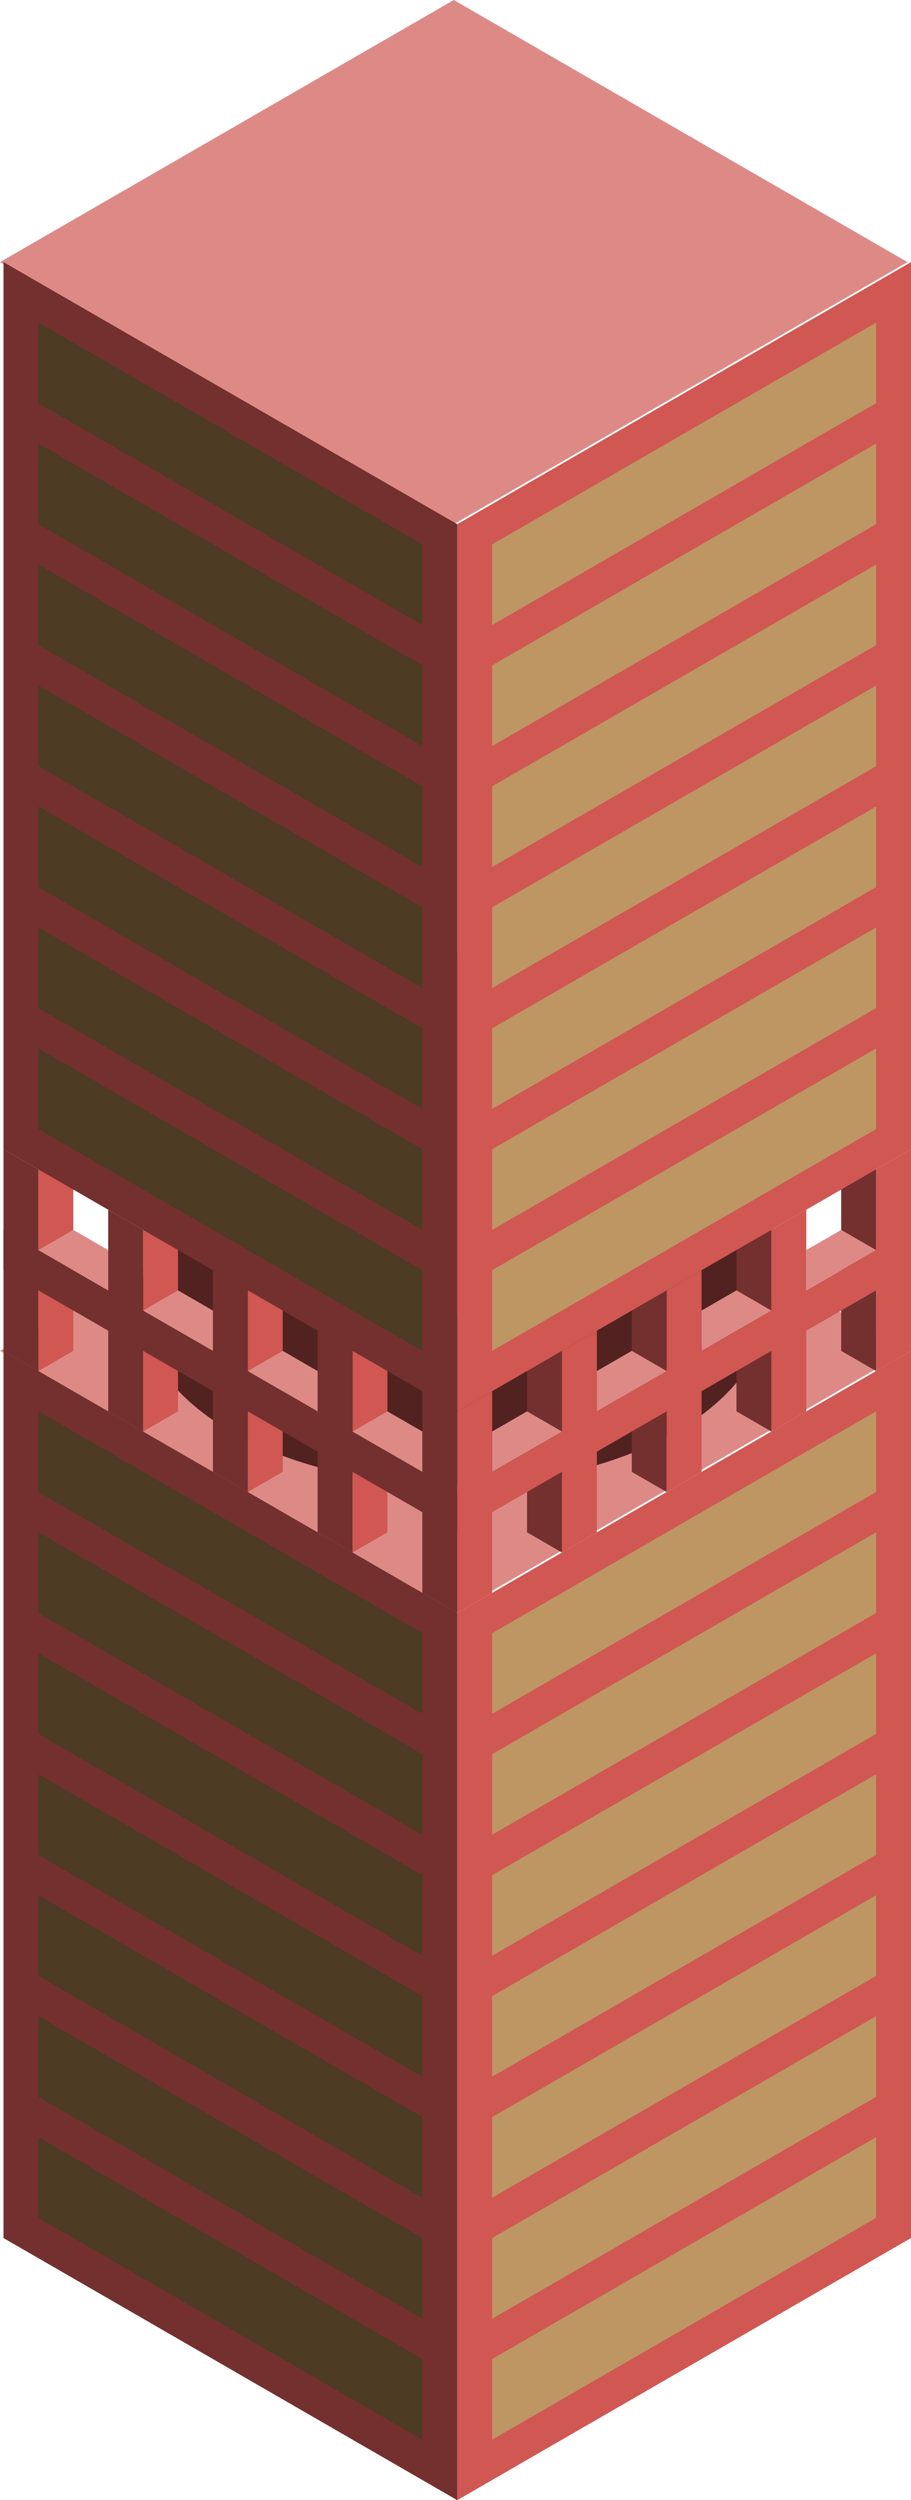 <svg id="Layer_1" data-name="Layer 1" xmlns="http://www.w3.org/2000/svg" xmlns:xlink="http://www.w3.org/1999/xlink" viewBox="0 0 130.5 357.96">
  <defs>
    <style>
      .top-prim {
        fill: #dd8a87;
      }

      .cls-1 {
        fill: url(#linear-gradient);
      }

      .exterior-L-dark {
        fill: #512220;
      }

      .exterior-R-prim {
        fill: #d05752;
      }

      .exterior-L-prim {
        fill: #73302e;
      }

      .window-R-prim {
        fill: #bd9664;
      }

      .window-L-prim {
        fill: #4d3b24;
      }
    </style>
    <linearGradient id="linear-gradient" x1="369.243" y1="-1676.407" x2="370.221" y2="-1676.361" gradientTransform="matrix(90, 0, 0, -24.32, -33210.5, -40595.665)" gradientUnits="userSpaceOnUse">
      <stop offset="0.013" stop-color="#938a82"/>
      <stop offset="0.978" stop-color="#dbd7d4"/>
    </linearGradient>
  </defs>
  <title>Artboard 8</title>
  <g id="Group">
    <path id="top-T2" class="top-prim" d="M65,155.88l65,37.53L65,230.94,0,193.41Z"/>
  </g>
  <g id="gradient-L2-R2">
    <g id="Group-2" data-name="Group">
      <rect id="Rectangle" class="cls-1" x="20.5" y="162" width="90" height="24"/>
      <ellipse id="Ellipse" class="exterior-L-dark" cx="65" cy="186.638" rx="45" ry="25.981"/>
    </g>
    <ellipse id="Ellipse-2" data-name="Ellipse" class="exterior-R-prim" cx="65" cy="162.317" rx="45" ry="25.981"/>
  </g>
  <path id="body-L2" class="exterior-L-prim" d="M80.5,193.41l-5-2.89v28.87l5,2.89Z"/>
  <path id="body-R2" class="exterior-R-prim" d="M50.5,193.41l5-2.89v28.87l-5,2.89Z"/>
  <path id="body-L2-2" data-name="body-L2" class="exterior-L-prim" d="M95.5,184.75l-5-2.89v28.87l5,2.89Z"/>
  <path id="body-R2-2" data-name="body-R2" class="exterior-R-prim" d="M35.5,184.75l5-2.89v28.87l-5,2.89Z"/>
  <path id="body-L2-3" data-name="body-L2" class="exterior-L-prim" d="M110.5,176.09l-5-2.89v28.87l5,2.89Z"/>
  <path id="body-R2-3" data-name="body-R2" class="exterior-R-prim" d="M20.5,176.09l5-2.89v28.87l-5,2.89Z"/>
  <path id="body-L2-4" data-name="body-L2" class="exterior-L-prim" d="M125.5,167.43l-5-2.89v28.87l5,2.89Z"/>
  <path id="body-R2-4" data-name="body-R2" class="exterior-R-prim" d="M5.5,167.43l5-2.89v28.87l-5,2.89Z"/>
  <path id="anchor_0_75.05_130" class="top-prim" d="M65,0l65,37.53L65,75.05,0,37.53Z"/>
  <path id="body-R2-5" data-name="body-R2" class="exterior-R-prim" d="M65.5,75.05l65-37.52V164.54l-65,37.53Z"/>
  <path id="body-R2-6" data-name="body-R2" class="exterior-R-prim" d="M65.5,230.94l65-37.53V320.43l-65,37.53Z"/>
  <path id="body-L2-5" data-name="body-L2" class="exterior-L-prim" d="M65.5,75.05.5,37.53V164.54l65,37.53Z"/>
  <path id="body-L2-6" data-name="body-L2" class="exterior-L-prim" d="M65.5,230.94.5,193.41V320.43l65,37.53Z"/>
  <g id="windows-R2">
    <path id="Path" class="window-R-prim" d="M70.5,77.94l55-31.75V57.73l-55,31.76Z"/>
    <path id="Path-2" data-name="Path" class="window-R-prim" d="M70.5,112.58l55-31.75V92.37l-55,31.76Z"/>
    <path id="Path-3" data-name="Path" class="window-R-prim" d="M70.5,147.22l55-31.75v11.55l-55,31.75Z"/>
    <path id="Path-4" data-name="Path" class="window-R-prim" d="M70.5,95.26l55-31.75V75.05l-55,31.76Z"/>
    <path id="Path-5" data-name="Path" class="window-R-prim" d="M70.5,129.9l55-31.75V109.7l-55,31.75Z"/>
    <path id="Path-6" data-name="Path" class="window-R-prim" d="M70.5,164.54l55-31.75v11.55l-55,31.75Z"/>
    <path id="Path-7" data-name="Path" class="window-R-prim" d="M70.5,181.86l55-31.75v11.55l-55,31.75Z"/>
  </g>
  <g id="windows-R2-2" data-name="windows-R2">
    <path id="Path-8" data-name="Path" class="window-R-prim" d="M70.5,233.83l55-31.76v11.55l-55,31.75Z"/>
    <path id="Path-9" data-name="Path" class="window-R-prim" d="M70.5,268.47l55-31.76v11.55l-55,31.75Z"/>
    <path id="Path-10" data-name="Path" class="window-R-prim" d="M70.5,303.11l55-31.76V282.9l-55,31.75Z"/>
    <path id="Path-11" data-name="Path" class="window-R-prim" d="M70.5,251.15l55-31.76v11.55l-55,31.75Z"/>
    <path id="Path-12" data-name="Path" class="window-R-prim" d="M70.5,285.79l55-31.76v11.55l-55,31.75Z"/>
    <path id="Path-13" data-name="Path" class="window-R-prim" d="M70.5,320.43l55-31.76v11.55l-55,31.76Z"/>
    <path id="Path-14" data-name="Path" class="window-R-prim" d="M70.5,337.75l55-31.76v11.55l-55,31.76Z"/>
  </g>
  <g id="windows-L2">
    <path id="Path-15" data-name="Path" class="window-L-prim" d="M60.5,77.94,5.5,46.19V57.73l55,31.76Z"/>
    <path id="Path-16" data-name="Path" class="window-L-prim" d="M60.5,112.58,5.5,80.83V92.37l55,31.76Z"/>
    <path id="Path-17" data-name="Path" class="window-L-prim" d="M60.5,147.22l-55-31.75v11.55l55,31.75Z"/>
    <path id="Path-18" data-name="Path" class="window-L-prim" d="M60.5,95.26,5.5,63.51V75.05l55,31.76Z"/>
    <path id="Path-19" data-name="Path" class="window-L-prim" d="M60.5,129.9,5.5,98.15V109.7l55,31.75Z"/>
    <path id="Path-20" data-name="Path" class="window-L-prim" d="M60.5,164.54l-55-31.75v11.55l55,31.75Z"/>
    <path id="Path-21" data-name="Path" class="window-L-prim" d="M60.5,181.86l-55-31.75v11.55l55,31.75Z"/>
  </g>
  <g id="windows-L2-2" data-name="windows-L2">
    <path id="Path-22" data-name="Path" class="window-L-prim" d="M60.5,233.83l-55-31.76v11.55l55,31.75Z"/>
    <path id="Path-23" data-name="Path" class="window-L-prim" d="M60.5,268.47l-55-31.76v11.55l55,31.75Z"/>
    <path id="Path-24" data-name="Path" class="window-L-prim" d="M60.5,303.11l-55-31.76V282.9l55,31.75Z"/>
    <path id="Path-25" data-name="Path" class="window-L-prim" d="M60.5,251.15l-55-31.76v11.55l55,31.75Z"/>
    <path id="Path-26" data-name="Path" class="window-L-prim" d="M60.5,285.79l-55-31.76v11.55l55,31.75Z"/>
    <path id="Path-27" data-name="Path" class="window-L-prim" d="M60.5,320.43l-55-31.76v11.55l55,31.76Z"/>
    <path id="Path-28" data-name="Path" class="window-L-prim" d="M60.5,337.75l-55-31.76v11.55l55,31.76Z"/>
  </g>
  <path id="body-L2-7" data-name="body-L2" class="exterior-L-prim" d="M65.5,213.62.5,176.09v5.77l65,37.53Z"/>
  <g id="body-R2-7" data-name="body-R2">
    <path id="Path-29" data-name="Path" class="exterior-R-prim" d="M65.5,213.62l65-37.53v5.77l-65,37.53Z"/>
    <path id="Path-30" data-name="Path" class="exterior-R-prim" d="M65.5,202.07l5-2.89v28.87l-5,2.89Z"/>
    <path id="Path-31" data-name="Path" class="exterior-R-prim" d="M95.5,184.75l5-2.89v28.87l-5,2.89Z"/>
    <path id="Path-32" data-name="Path" class="exterior-R-prim" d="M80.5,193.41l5-2.89v28.87l-5,2.89Z"/>
    <path id="Path-33" data-name="Path" class="exterior-R-prim" d="M110.5,176.09l5-2.89v28.87l-5,2.89Z"/>
    <path id="Path-34" data-name="Path" class="exterior-R-prim" d="M125.5,167.43l5-2.89v28.87l-5,2.89Z"/>
  </g>
  <g id="body-L2-8" data-name="body-L2">
    <path id="Path-35" data-name="Path" class="exterior-L-prim" d="M65.5,202.07l-5-2.89v28.87l5,2.89Z"/>
    <path id="Path-36" data-name="Path" class="exterior-L-prim" d="M35.5,184.75l-5-2.89v28.87l5,2.89Z"/>
    <path id="Path-37" data-name="Path" class="exterior-L-prim" d="M50.5,193.41l-5-2.89v28.87l5,2.89Z"/>
    <path id="Path-38" data-name="Path" class="exterior-L-prim" d="M20.5,176.09l-5-2.89v28.87l5,2.89Z"/>
    <path id="Path-39" data-name="Path" class="exterior-L-prim" d="M5.5,167.43l-5-2.89v28.87l5,2.89Z"/>
  </g>
  <g id="top-T1">
    <path id="Path-40" data-name="Path" class="top-prim" d="M70.5,204.96l5-2.89,5,2.89-10,5.77Z"/>
    <path id="Path-41" data-name="Path" class="top-prim" d="M100.5,187.64l5-2.89,5,2.89-10,5.77Z"/>
    <path id="Path-42" data-name="Path" class="top-prim" d="M85.5,196.3l5-2.89,5,2.89-10,5.77Z"/>
    <path id="Path-43" data-name="Path" class="top-prim" d="M115.5,178.98l5-2.89,5,2.89-10,5.77Z"/>
  </g>
  <g id="top-T1-2" data-name="top-T1">
    <path id="Path-44" data-name="Path" class="top-prim" d="M60.5,204.96l-5-2.89-5,2.89,10,5.77Z"/>
    <path id="Path-45" data-name="Path" class="top-prim" d="M30.5,187.64l-5-2.89-5,2.89,10,5.77Z"/>
    <path id="Path-46" data-name="Path" class="top-prim" d="M45.5,196.3l-5-2.89-5,2.89,10,5.77Z"/>
    <path id="Path-47" data-name="Path" class="top-prim" d="M15.5,178.98l-5-2.89-5,2.89,10,5.77Z"/>
  </g>
</svg>
